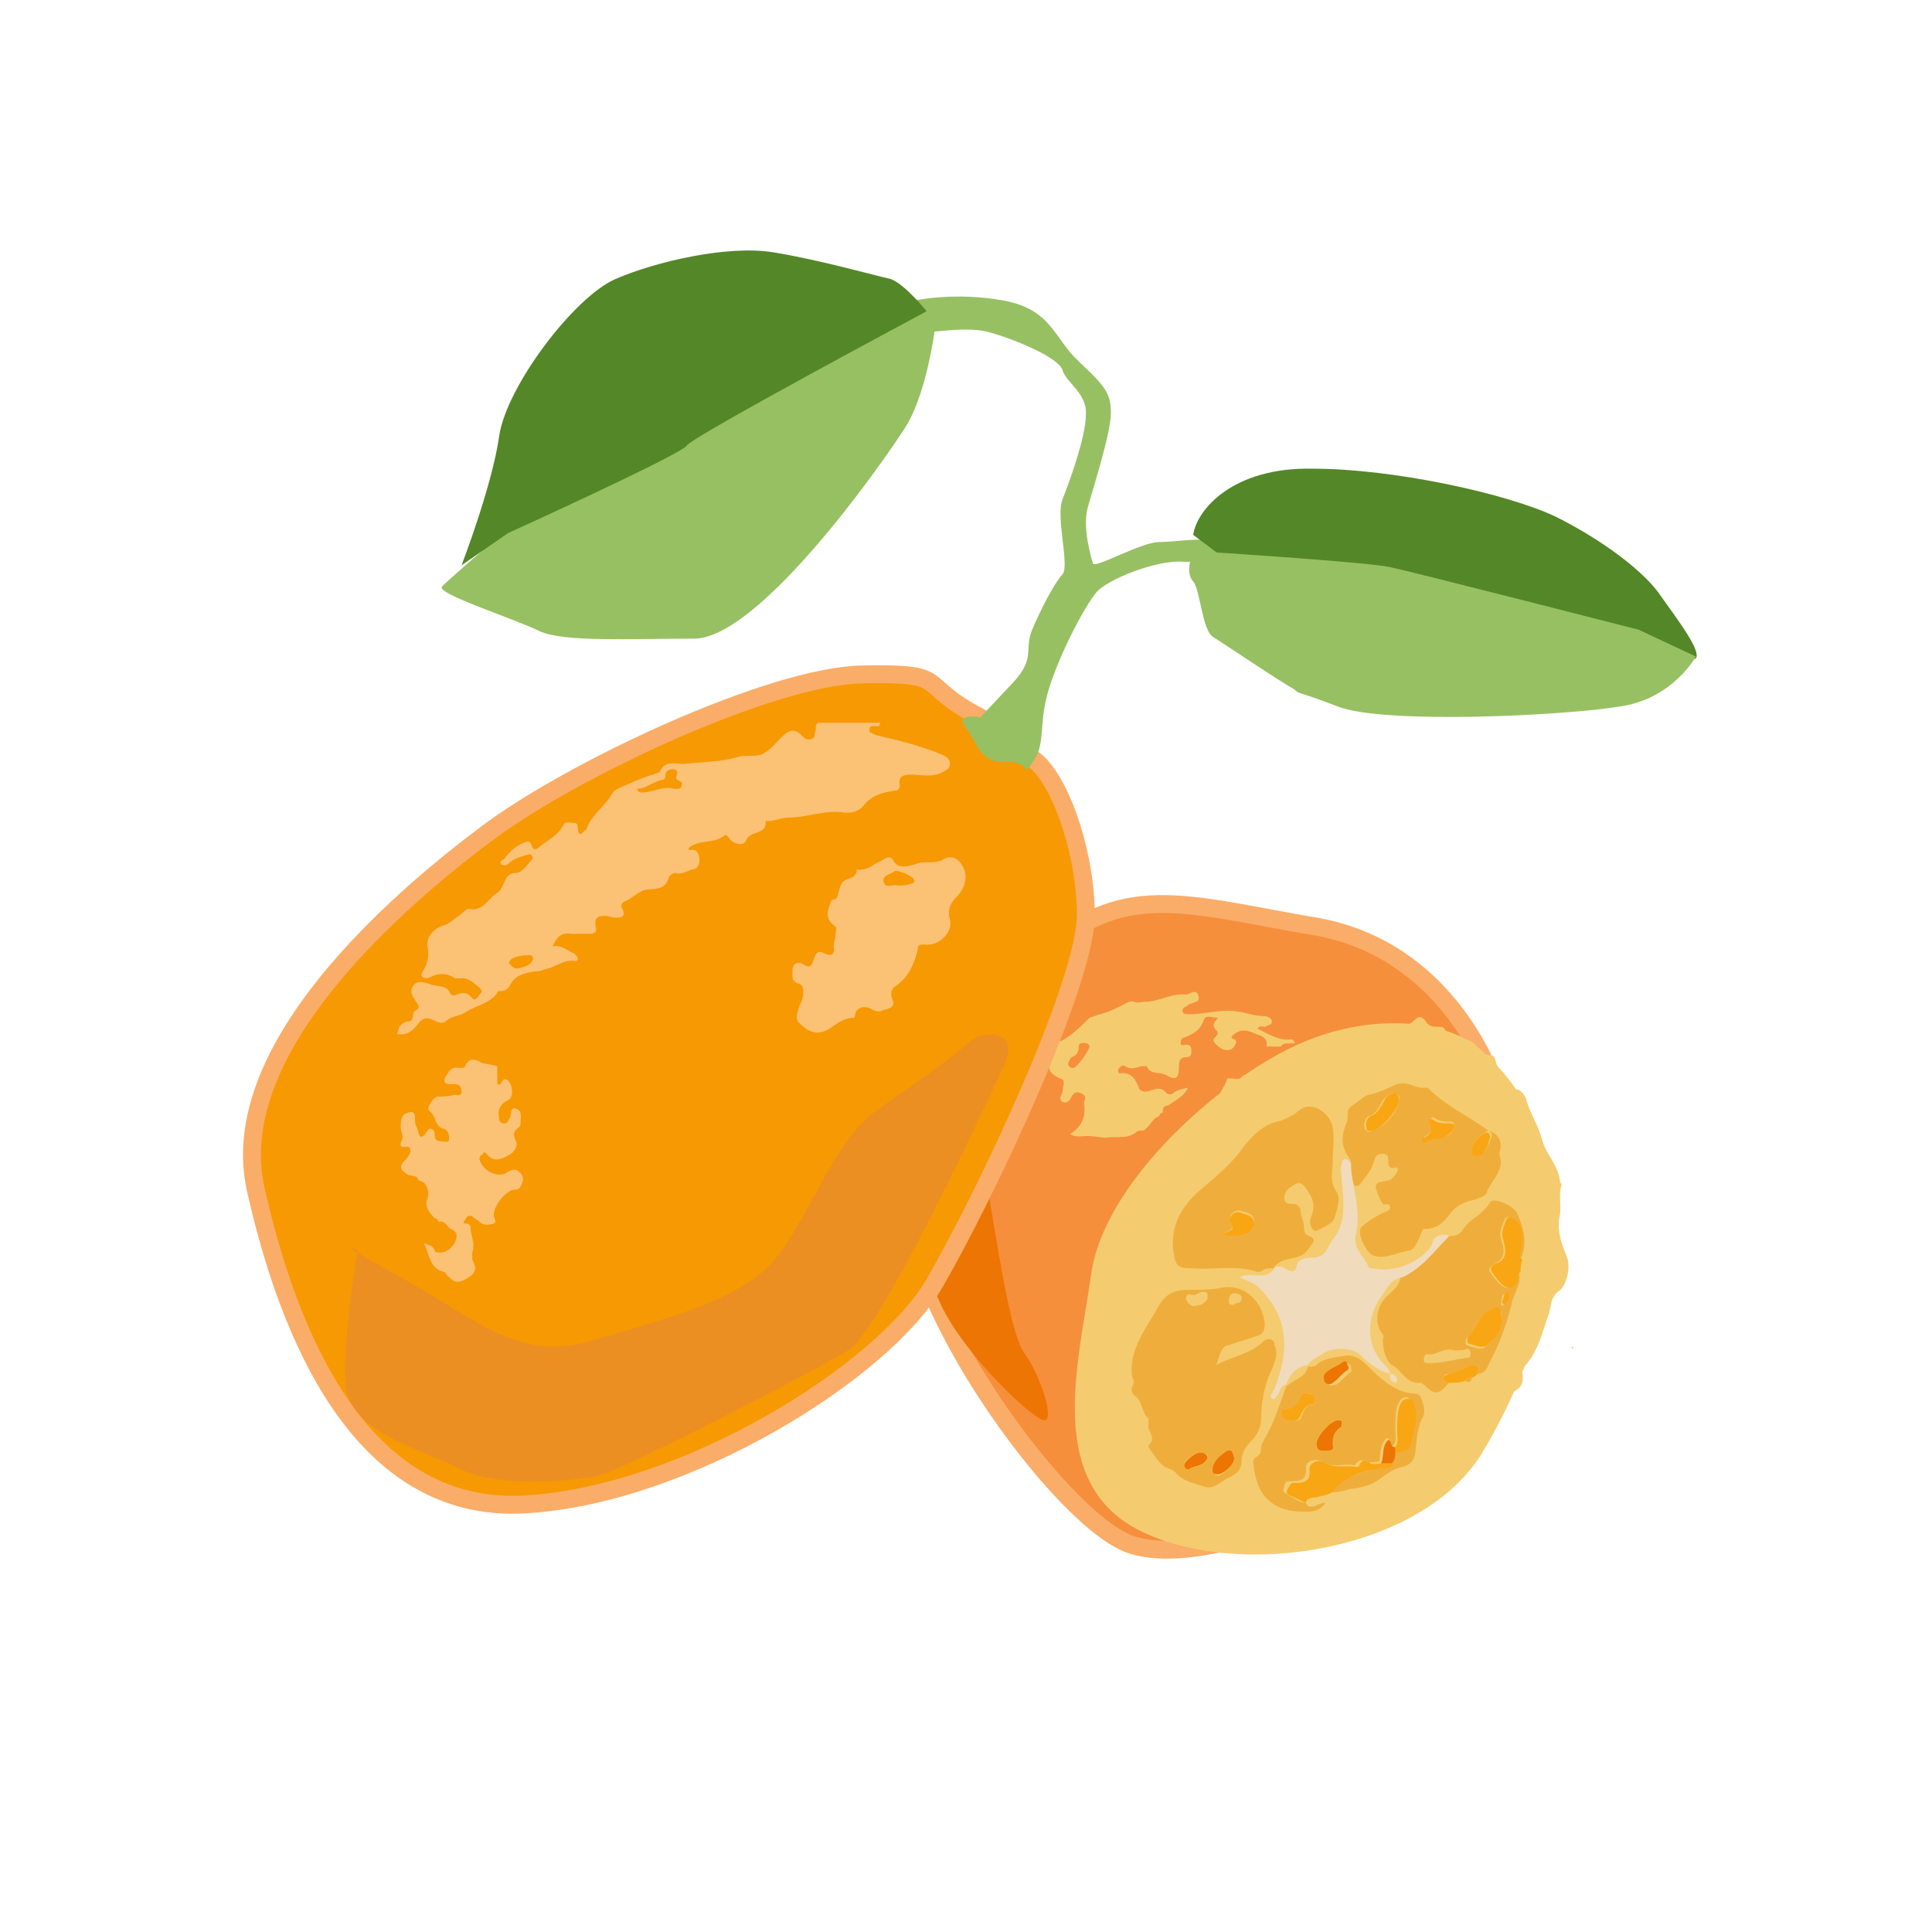 <?xml version="1.0" encoding="utf-8"?>
<!-- Generator: Adobe Illustrator 23.1.1, SVG Export Plug-In . SVG Version: 6.00 Build 0)  -->
<svg version="1.1" id="Layer_1" xmlns="http://www.w3.org/2000/svg" xmlns:xlink="http://www.w3.org/1999/xlink" x="0px" y="0px"
	 viewBox="0 0 108 108" style="enable-background:new 0 0 108 108;" xml:space="preserve">
<style type="text/css">
	.st0{fill:#F68F3B;stroke:#FAAD68;stroke-miterlimit:10;}
	.st1{fill:#F4CC6F;}
	.st2{fill:#ED7503;}
	.st3{fill:#F9A614;}
	.st4{fill:#EFAE3C;}
	.st5{fill:#F1DBBD;}
	.st6{fill:#F79903;stroke:#FAAD68;stroke-miterlimit:10;}
	.st7{fill:#97C063;}
	.st8{fill:#EB8F23;}
	.st9{fill:#548728;}
	.st10{fill:#FBC174;}
</style>
<g>
	<path class="st0" d="M83.5,60.5c-0.3-0.7-2.7-7.4-9.9-8.7c-7.2-1.2-11.1-2.8-15.6,1.9s-8.5,12.2-6,18.3c2.5,6.1,8.2,13.2,11.1,14.3
		s8.8-0.8,10-2.2c1.2-1.4,6.6-8,6.6-8.7S83.5,60.5,83.5,60.5z"/>
	<path class="st1" d="M82.8,58.7c-2-1.8-6.6-2.2-10.9,0S61.7,66.3,61,71.2c-0.7,5-2.7,11.9,3,14.5s15.5,0.9,18.8-4.4
		C86.1,75.9,90.1,65.2,82.8,58.7z"/>
	<path class="st2" d="M57.3,58.7c0,0-2.7,3.9-2,8.2s1.3,7.9,2,8.8s1.7,3.6,1.1,3.7c-0.6,0.1-6.2-5.2-6.3-8.2c0-3-0.9-5.2,0-7.8
		c0.9-2.6,1.6-4,2.1-4.7S57.3,58.7,57.3,58.7z"/>
	<path class="st1" d="M72.3,58.7c0.4,0,0.7-0.1,1-0.3c0.5-0.3,1.1-0.5,1.7-0.6c0.5-0.1,1-0.2,1.4-0.4c0.2-0.1,0.5-0.1,0.8-0.1
		c0.6,0.1,1.3,0.3,1.9-0.3c0.2-0.2,0.4-0.2,0.6,0.1c0.2,0.3,0.4,0.3,0.7,0.3c0.2,0,0.3,0,0.4,0.2c0.3,0.3,0.6,0.5,1,0.5
		c0.3,0,0.6,0.2,0.7,0.3c0.2,0.4,0.5,0.6,0.9,0.6c0.1,0,0.2,0.2,0.2,0.3c0.1,0.3,0.2,0.6,0.4,0.9c0.2,0.4,0.3,0.7,0.8,0.7
		c0.2,0,0.4,0.3,0.5,0.5c0.2,0.8,0.7,1.5,0.9,2.3c0.2,0.8,0.9,1.4,1,2.3c0,0.1,0.1,0.2,0.1,0.2c-0.2,0.6,0,1.2-0.1,1.7
		c-0.2,0.9,0.1,1.6,0.4,2.4c0.2,0.5,0,1.6-0.5,1.9c-0.4,0.3-0.4,0.8-0.5,1.2c-0.3,0.8-0.5,1.7-1,2.5c-0.1,0.1-0.2,0.3-0.3,0.4
		c-0.1,0.1-0.3,0.3-0.2,0.4c0.1,0.7-0.1,1-0.8,1.2c-0.2,0-0.2,0.3-0.2,0.4c0,0.9-0.3,1.1-1.1,1.1c-0.3,0-0.3,0.2-0.4,0.3
		c-0.2,0.3-0.4,0.6-0.8,0.7c-0.2,0.1-0.3,0.3-0.4,0.5c-0.5,0.8-0.6,2-1.7,2.3c-0.7,0.1-1.2,0.6-1.9,0.6c-0.3,0-0.4,0.3-0.6,0.4
		c-0.5,0.3-1.1,0.6-1.5,1.1c-0.3,0.3-0.5,0.4-0.9,0.3c-1.1-0.1-2.1,0.3-3,0.8c-0.4,0.2-0.8,0.2-1.1,0c-0.3-0.2-0.7-0.2-1-0.2
		c-0.4,0-0.8,0.2-1.3-0.1c-0.2-0.1-0.4,0-0.5,0.2c-0.3,0.4-0.6,0.4-1,0c-0.2-0.2-0.5-0.1-0.8-0.1c-0.2,0-0.4,0-0.4-0.3
		c0-0.4-0.3-0.4-0.5-0.4c-0.4,0-0.6-0.1-0.8-0.4c-0.1-0.2-0.2-0.3-0.5-0.4c-0.2-0.1-0.4-0.2-0.6-0.4c-0.2-0.2-0.3-0.4,0.1-0.6
		c0,0,0-0.4-0.2-0.5c-0.3-0.2-0.4-0.5-0.6-0.7c-0.2-0.2-0.6-0.6,0.1-0.7c0.2,0,0.2-0.3,0.1-0.3c-0.4-0.1-0.5-0.7-1-0.6
		c-0.1,0-0.2,0-0.3-0.1c-0.3-0.3-0.7-0.6-0.5-1.2c0.2-0.4-0.1-0.8-0.1-1.2c-0.1-0.6,0.1-1.1,0-1.7c-0.1-0.4-0.1-0.8-0.1-1.3
		c0-0.3,0.1-0.5,0.3-0.7c0.4-0.5,0.9-0.9,0.8-1.5c0-0.1,0-0.3,0-0.3c-0.6-0.3-0.2-0.5,0-0.7c0.3-0.4,0.2-0.8,0-1.1
		c-0.2-0.3-0.1-0.4,0.1-0.5c0.4-0.3,0.8-0.7,0.7-1.3c0-0.2,0.1-0.3,0.3-0.4c0.3-0.2,0.3-0.4,0-0.6c-0.1-0.1-0.3-0.1-0.2-0.3
		c0.1-0.2,0.3-0.2,0.4-0.1c0.5,0.2,0.7,0,0.7-0.4c0-0.2,0.1-0.3,0.2-0.5c0.3-0.4,0.8-0.7,0.7-1.3c0-0.1,0.2-0.3,0.3-0.4
		c0.3-0.4,0.8-0.7,1-1.3c0.1-0.4,0.6-0.7,1-0.9c0.6-0.5,0.8-1.1,1-1.7c0.1-0.4,0.4-0.7,0.5-1.1c0,0,0,0,0,0c0.3-0.1,0.7,0.2,0.9-0.2
		c0.2,0,0.4,0,0.6,0c0.4,0.1,0.3-0.2,0.3-0.4c0,0,0,0,0,0C71.1,59.5,71.8,59.2,72.3,58.7L72.3,58.7z M81.9,77.2c0.2,0,0.3,0,0.4-0.2
		c0.2,0,0.3-0.1,0.3-0.2c0.3,0,0.5-0.2,0.6-0.5c0.6-1.1,1.1-2.2,1.3-3.4c0.1-0.6,0.6-1.1,0.4-1.8c0-0.2,0.1-0.4,0.1-0.7
		c0.4-0.9,0.3-1.8-0.2-2.6c-0.2-0.4-1.4-0.9-1.5-0.6c-0.4,0.6-1.1,0.9-1.5,1.5c-0.2,0.3-0.5,0.5-0.8,0.4c-0.2-0.2-0.9,0-1,0.3
		c-0.1,0.4-0.4,0.6-0.6,0.8c-0.8,0.6-1.8,1-2.8,0.7c-0.1,0-0.2,0-0.2-0.1c-0.3-0.5-0.9-1-0.7-1.8c0.3-1.3-0.2-2.6-0.3-3.9
		c0-0.1-0.1-0.3-0.3-0.3c-0.2,0-0.2,0.2-0.2,0.3c0,0.3,0,0.5,0,0.8c0.1,1.2,0.3,2.4-0.5,3.4c-0.3,0.4-0.4,1-1.1,1
		c-0.3,0-0.8,0-0.9,0.4c-0.2,0.5-0.4,0.4-0.7,0.2c-0.1-0.1-0.3,0-0.5-0.1c0.3-0.4,0.8-0.5,1.2-0.6c0.4-0.1,0.6-0.4,0.9-0.7
		c0.1-0.2,0.1-0.4-0.1-0.5c-0.3-0.1-0.3-0.2-0.3-0.5c0-0.4-0.2-0.7-0.2-1c0-0.2-0.1-0.3-0.4-0.3c-0.2,0-0.4,0-0.5-0.3
		c0-0.4,0.3-0.6,0.6-0.8c0.2-0.1,0.3-0.1,0.5,0.1c0.4,0.5,0.7,1,0.4,1.7c-0.2,0.4,0.1,1,0.3,0.8c0.4-0.2,0.8-0.4,1-0.7
		c0.2-0.4,0.4-1.1,0.1-1.5c-0.4-0.6-0.2-1.1-0.2-1.7c0-0.6,0.2-1.3,0-1.9c-0.2-0.9-1.4-1.4-1.9-0.9c-0.4,0.4-0.8,0.5-1.2,0.6
		c-1,0.3-1.7,1-2.1,1.7c-0.6,0.9-1.5,1.5-2.3,2.2c-1,1-1.6,2-1.4,3.4c0.1,0.7,0.3,0.8,1,0.9c1.2,0.1,2.5-0.3,3.7,0.2
		c0.1,0,0.2,0,0.3-0.1c0.2-0.2,0.4-0.1,0.6-0.1c-0.2,0.4-0.5,0.5-0.9,0.5c-0.3,0-0.7-0.1-1.1,0.1c0.4,0.2,0.9,0.3,1.1,0.6
		c1.4,1.4,1.7,3.1,1.1,4.9c-0.1,0.3-0.1,0.7-0.4,1c-0.1,0.1-0.1,0.3,0.1,0.3c0.1,0,0.2-0.1,0.2-0.2c0.1-0.2,0.1-0.6,0.5-0.6
		c-0.4,1-0.8,2.1-1.3,3.1c-0.2,0.3,0,0.7-0.3,0.8c-0.4,0.2-0.3,0.4-0.2,0.7c0.2,1.5,1,2.3,2.5,2.4c0.6,0,1.2,0.1,1.5-0.5
		c-0.2,0-0.4,0.1-0.6,0.2C73.2,84.3,73,84.4,73,84c0-0.3,0.3-0.3,0.5-0.4c0.3-0.1,0.6-0.1,0.9-0.3c0.5,0.1,1-0.2,1.5-0.2
		c0.5,0,0.9-0.1,1.3-0.5c0.4-0.3,0.8-0.5,1.3-0.7c0.4-0.1,0.6-0.3,0.7-0.7c0.2-0.7,0.1-1.4,0.4-2c0.1-0.3,0.1-0.7,0-1
		c-0.1-0.2-0.2-0.4-0.5-0.4c-1.1-0.1-1.9-0.9-2.6-1.6c-0.4-0.4-0.8-0.6-1.3-0.5c-0.5,0.1-1.1,0-1.5,0.5c-0.1,0.1-0.3,0.1-0.5,0.1
		c0.2-0.3,0.6-0.4,0.8-0.6c0.5-0.4,1.6-0.3,2.1,0c0.5,0.4,1,0.9,1.7,1.1c0,0.2,0,0.4,0.3,0.4c0,0,0.1-0.1,0.1-0.1
		c0-0.2-0.2-0.3-0.4-0.4c0-0.2-0.1-0.4-0.3-0.5c-1.1-1.1-1-2.7-0.2-3.8c0.3-0.4,0.5-1,1.2-1.1c-0.1,0.4-0.4,0.7-0.7,1
		c-0.7,0.6-0.8,1.6-0.3,2.2c0.1,0.1,0,0.2,0,0.3c-0.1,0.5,0.1,1.2,0.5,1.4c0.6,0.3,0.8,1.2,1.6,1c0.1,0,0.1,0.1,0.2,0.1
		c0.6,0.5,0.8,0.5,1.4-0.1C81.3,77.3,81.6,77.3,81.9,77.2z M68,76.3c0.2-0.6,0.3-1.1,0.8-1.3c0.5-0.2,1-0.4,1.5-0.5
		c0.4-0.1,0.6-0.3,0.5-0.7c-0.1-1.2-1.2-2.2-2.5-2c-0.5,0.1-1,0.1-1.5,0.1c-0.7,0-1.4,0-1.8,0.7c-0.2,0.3-0.4,0.7-0.6,1
		c-0.5,1-1.2,2-1,3.2c0,0.2,0,0.3,0,0.5c-0.1,0.2,0,0.4,0.1,0.5c0.5,0.3,0.3,1,0.8,1.3c0.1,0,0.1,0.2,0,0.3c-0.2,0.4,0.4,0.8,0,1.2
		c0,0,0,0.1,0,0.1c0.3,0.4,0.6,0.8,0.9,1.1c0.1,0.1,0.4,0.1,0.6,0.3c0.4,0.5,1,0.6,1.6,0.8c0.6,0.2,1-0.3,1.4-0.5
		c0.4-0.2,0.6-0.4,0.7-0.9c0-0.4,0.2-0.8,0.5-1.1c0.3-0.3,0.6-0.8,0.6-1.3c0-0.7,0.2-1.3,0.3-2c0.1-0.7,0.7-1.2,0.5-2
		c0-0.2,0.1-0.4-0.2-0.4c-0.2-0.1-0.4,0-0.5,0.1C69.9,75.6,69,75.8,68,76.3z M83.8,64.5c0.1-0.6,0.1-1.2-0.4-1.5
		c-1.1-0.8-2.4-1.4-3.4-2.4c0,0-0.1,0-0.1,0c-0.6,0.2-1-0.4-1.6-0.2c-0.5,0.2-1.1,0.4-1.6,0.6c-0.3,0.1-0.6,0.4-0.9,0.6
		c-0.4,0.2-0.1,0.7-0.3,0.9c-0.4,0.7-0.4,1.3,0.1,2c0.2,0.3,0,0.9,0.2,1.3c0,0.1,0,0.3,0.2,0.3c0.2,0,0.2-0.1,0.3-0.2
		c0.3-0.4,0.5-0.8,0.7-1.2c0.1-0.3,0.2-0.4,0.5-0.4c0.3,0,0.3,0.2,0.3,0.4c0,0.2,0,0.4,0.3,0.4c0.2,0,0.3,0.1,0.2,0.2
		c-0.2,0.2-0.4,0.5-0.6,0.5c-0.3,0-0.7,0-0.6,0.4c0,0.3,0.2,0.6,0.4,0.9c0.1,0.1,0.4,0,0.4,0.2c0,0.2-0.3,0.2-0.4,0.3
		c-0.4,0.2-0.9,0.5-1.2,0.8c-0.3,0.3,0.3,1.5,0.7,1.6c0.7,0.2,1.3-0.2,2-0.3c0.2,0,0.3-0.4,0.5-0.6c0.1-0.2,0.2-0.6,0.3-0.6
		c0.7,0,1-0.4,1.5-0.9c0.3-0.3,0.8-0.6,1.2-0.7c0.3-0.1,0.7-0.2,0.8-0.4C83.3,66,84.2,65.4,83.8,64.5z"/>
	<path class="st3" d="M87.8,75.3C87.9,75.3,87.9,75.3,87.8,75.3c0.1,0,0.1,0,0.1,0C88,75.4,87.9,75.4,87.8,75.3
		C87.9,75.4,87.9,75.3,87.8,75.3z"/>
	<path class="st4" d="M68,76.3c0.9-0.5,1.9-0.6,2.6-1.3c0.1-0.1,0.3-0.2,0.5-0.1c0.2,0.1,0.1,0.3,0.2,0.4c0.2,0.7-0.3,1.3-0.5,2
		c-0.2,0.7-0.3,1.3-0.3,2c0,0.5-0.2,0.9-0.6,1.3c-0.3,0.3-0.5,0.7-0.5,1.1c0,0.5-0.3,0.7-0.7,0.9c-0.5,0.2-0.8,0.7-1.4,0.5
		c-0.6-0.2-1.2-0.3-1.6-0.8c-0.2-0.2-0.4-0.2-0.6-0.3c-0.4-0.3-0.6-0.7-0.9-1.1c0,0,0-0.1,0-0.1c0.5-0.4-0.1-0.8,0-1.2
		c0-0.1,0-0.2,0-0.3c-0.4-0.3-0.3-1-0.8-1.3c-0.1-0.1-0.2-0.3-0.1-0.5c0.1-0.2,0.1-0.3,0-0.5c-0.2-1.2,0.4-2.2,1-3.2
		c0.2-0.3,0.4-0.7,0.6-1c0.5-0.7,1.1-0.7,1.8-0.7c0.5,0,1,0,1.5-0.1c1.4-0.3,2.4,0.8,2.5,2c0,0.4-0.1,0.6-0.5,0.7
		c-0.5,0.2-1,0.3-1.5,0.5C68.3,75.2,68.2,75.7,68,76.3z M69,81.5c-0.1-0.1,0-0.5-0.3-0.3c-0.4,0.2-0.7,0.4-0.8,0.9
		c-0.1,0.2-0.1,0.3,0.2,0.4C68.3,82.5,69,81.9,69,81.5z M67.1,81.2c-0.3,0-1,0.5-0.9,0.7c0,0.2,0.2,0.3,0.3,0.2
		c0.3-0.2,0.9-0.1,1-0.6C67.6,81.3,67.3,81.2,67.1,81.2z M66.7,73c0.3-0.1,0.6-0.2,0.7-0.4c0-0.1,0.1-0.2,0-0.3
		c-0.2-0.2-0.4,0-0.6,0.1c0,0-0.1,0-0.2,0c-0.2-0.1-0.3,0-0.3,0.2C66.4,72.9,66.6,73,66.7,73z M69,72.3c-0.2,0-0.3,0.2-0.3,0.4
		c0,0.2,0.2,0.2,0.3,0.1c0.1-0.1,0.4,0,0.4-0.3C69.4,72.4,69.2,72.3,69,72.3z"/>
	<path class="st4" d="M71.2,70.9c-0.2,0-0.5,0-0.6,0.1c-0.1,0.1-0.2,0.1-0.3,0.1c-1.2-0.4-2.5-0.1-3.7-0.2c-0.7,0-0.9-0.1-1-0.9
		c-0.2-1.4,0.4-2.5,1.4-3.4c0.8-0.7,1.6-1.3,2.3-2.2c0.5-0.7,1.2-1.5,2.1-1.7c0.4-0.1,0.8-0.3,1.2-0.6c0.6-0.6,1.7,0,1.9,0.9
		c0.1,0.7,0,1.3,0,1.9c0,0.6-0.2,1.1,0.2,1.7c0.3,0.4,0,1.1-0.1,1.5c-0.1,0.3-0.6,0.5-1,0.7c-0.2,0.1-0.5-0.4-0.3-0.8
		c0.3-0.7,0-1.2-0.4-1.7c-0.2-0.2-0.3-0.2-0.5-0.1c-0.3,0.2-0.6,0.3-0.6,0.8c0,0.3,0.3,0.3,0.5,0.3c0.2,0,0.3,0.1,0.4,0.3
		c0,0.4,0.2,0.7,0.2,1c0,0.2,0,0.4,0.3,0.5c0.3,0.1,0.3,0.3,0.1,0.5c-0.2,0.3-0.4,0.6-0.9,0.7C71.9,70.4,71.4,70.5,71.2,70.9
		C71.2,70.9,71.2,70.9,71.2,70.9z M68.3,69c0.5,0.2,1,0.1,1.5-0.2c0.2-0.1,0.3-0.3,0.3-0.6c-0.1-0.4-0.4-0.4-0.7-0.5
		c-0.2-0.1-0.4,0-0.6,0.2c0,0.1-0.1,0.2-0.1,0.2C69.2,68.7,68.7,68.8,68.3,69z"/>
	<path class="st4" d="M83.8,64.5c0.4,0.9-0.5,1.5-0.7,2.2c-0.1,0.2-0.5,0.3-0.8,0.4c-0.5,0.1-1,0.4-1.2,0.7
		c-0.4,0.5-0.7,0.9-1.5,0.9c-0.1,0-0.2,0.4-0.3,0.6c-0.1,0.2-0.3,0.6-0.5,0.6c-0.7,0.1-1.3,0.5-2,0.3c-0.4-0.1-1-1.3-0.7-1.6
		c0.3-0.3,0.8-0.6,1.2-0.8c0.2-0.1,0.4-0.1,0.4-0.3c0-0.3-0.3-0.1-0.4-0.2c-0.2-0.3-0.3-0.6-0.4-0.9c0-0.4,0.3-0.3,0.6-0.4
		c0.3,0,0.5-0.3,0.6-0.5c0.1-0.2,0-0.3-0.2-0.2c-0.3,0-0.3-0.2-0.3-0.4c0-0.2,0-0.4-0.3-0.4c-0.3,0-0.4,0.1-0.5,0.4
		c-0.1,0.5-0.4,0.8-0.7,1.2c-0.1,0.1-0.1,0.2-0.3,0.2c-0.2,0-0.1-0.2-0.2-0.3c-0.2-0.4,0.1-0.9-0.2-1.3c-0.5-0.7-0.4-1.3-0.1-2
		c0.1-0.3-0.1-0.7,0.3-0.9c0.3-0.2,0.6-0.5,0.9-0.6c0.6-0.1,1.1-0.4,1.6-0.6c0.6-0.2,1.1,0.3,1.6,0.2c0,0,0.1,0,0.1,0
		c1,1,2.3,1.6,3.4,2.4C83.9,63.4,84,64,83.8,64.5z M78.2,61.5c0.1-0.2-0.1-0.4-0.3-0.4c-0.2,0-0.4,0.2-0.6,0.4
		c-0.2,0.4-0.4,0.8-0.8,0.9c-0.2,0.1-0.3,0.5-0.2,0.7c0.1,0.2,0.3,0.2,0.4,0.1C77.3,63.1,78.2,62.1,78.2,61.5z M81.3,63
		c0-0.1,0-0.3-0.2-0.3c-0.3,0-0.6,0-0.9-0.2c-0.1-0.1-0.3,0-0.2,0.2c0.2,0.4,0,0.6-0.3,0.8c-0.1,0-0.1,0.1-0.1,0.2
		c0,0.1,0.1,0.1,0.2,0.1c0.3-0.2,0.7-0.1,1-0.3C81,63.5,81.2,63.3,81.3,63z M82.3,64.1c0,0.1-0.1,0.4,0.2,0.4
		c0.3,0.1,0.4-0.1,0.6-0.3c0.1-0.2,0.2-0.4,0.3-0.7c0-0.1,0-0.2-0.2-0.3C82.9,63.3,82.3,63.9,82.3,64.1z M78.2,67.2
		C78.2,67.2,78.2,67.2,78.2,67.2C78.2,67.2,78.2,67.2,78.2,67.2C78.2,67.2,78.2,67.2,78.2,67.2C78.2,67.3,78.2,67.2,78.2,67.2z"/>
	<path class="st4" d="M81,69.1c0.4,0,0.6-0.1,0.8-0.4c0.4-0.6,1.1-0.8,1.5-1.5c0.2-0.3,1.3,0.2,1.5,0.6c0.4,0.9,0.6,1.7,0.2,2.6
		c-0.3-0.1-0.2-0.2-0.1-0.4c0.1-0.5,0.2-1.1-0.1-1.6c-0.2-0.3-0.6-0.5-0.7-0.2c-0.1,0.3-0.3,0.6-0.2,1c0.1,0.4,0.4,1.1-0.3,1.4
		c-0.1,0.1-0.5,0.3-0.3,0.5c0.2,0.3,0.4,0.6,0.7,0.8c0.3,0.2,0.5,0.1,0.7-0.2c0.1-0.2,0-0.4,0.2-0.6c0.2,0.7-0.3,1.2-0.4,1.8
		c-0.3,1.2-0.7,2.3-1.3,3.4c-0.1,0.3-0.3,0.5-0.6,0.5c-0.1-0.1,0.2-0.3,0-0.4c-0.2-0.1-0.4-0.1-0.6,0c-0.3,0.2-0.6,0.3-1,0.4
		c-0.2,0-0.3,0.1-0.3,0.3c0,0.2,0.2,0.2,0.3,0.2c-0.6,0.7-0.8,0.7-1.4,0.1c-0.1,0-0.1-0.1-0.2-0.1c-0.8,0.1-1-0.7-1.6-1
		c-0.3-0.2-0.5-0.8-0.5-1.4c0-0.1,0.1-0.2,0-0.3c-0.5-0.6-0.4-1.6,0.3-2.2c0.3-0.3,0.6-0.5,0.7-1C79.5,70.9,80.2,69.9,81,69.1z
		 M84,73.8c-0.1-0.2,0-0.5-0.3-0.6c-0.2-0.1-0.4,0.1-0.6,0.2c-0.6,0.3-0.6,1-1.1,1.4c-0.1,0.1-0.1,0.4,0,0.4c0.3,0.1,0.9,0.3,1,0.1
		C83.4,74.9,83.9,74.5,84,73.8z M81.3,75.5c-0.5-0.2-1,0.3-1.5,0.2c-0.2,0-0.2,0.2-0.2,0.3c0,0.2,0.2,0.1,0.3,0.1
		c0.7,0,1.4-0.2,2.1-0.3c0.1,0,0.2,0,0.2-0.2c0-0.1-0.1-0.2-0.2-0.2C81.8,75.5,81.6,75.5,81.3,75.5z M84.4,72.5
		c0-0.2-0.1-0.2-0.2-0.2c-0.3,0-0.2,0.3-0.3,0.5c0,0.1,0,0.2,0.1,0.2C84.2,72.8,84.3,72.6,84.4,72.5z"/>
	<path class="st4" d="M73,84c0.1,0.3,0.3,0.2,0.5,0.2c0.2-0.1,0.4-0.2,0.6-0.2c-0.4,0.6-1,0.5-1.5,0.5c-1.5-0.1-2.3-0.9-2.5-2.4
		c0-0.3-0.2-0.5,0.2-0.7c0.3-0.2,0.1-0.5,0.3-0.8c0.6-1,0.9-2,1.3-3.1c0,0,0,0,0,0c0.4-0.4,1.1-0.5,1.2-1.1l0,0c0.2,0,0.4,0,0.5-0.1
		c0.4-0.4,1-0.4,1.5-0.5c0.5-0.1,0.9,0.1,1.3,0.5c0.7,0.7,1.5,1.5,2.6,1.6c0.3,0,0.4,0.1,0.5,0.4c0.1,0.3,0.2,0.7,0,1
		c-0.3,0.6-0.3,1.3-0.4,2c-0.1,0.4-0.3,0.6-0.7,0.7c-0.5,0.1-0.9,0.4-1.3,0.7c-0.4,0.3-0.8,0.4-1.3,0.5c-0.5,0-0.9,0.3-1.5,0.2
		c0.7-0.8,1.7-1.1,2.7-1.3c0.2,0,0.6,0,0.7-0.3c0.2-0.2,0.2-0.4,0.2-0.7c0.4,0.1,0.8-0.1,0.9-0.5c0.1-0.6,0.5-1.3,0.2-2
		c-0.1-0.2-0.2-0.5-0.4-0.5c-0.3,0-0.4,0.3-0.5,0.5c-0.1,0.4-0.1,0.8-0.1,1.3c0,0.3,0.1,0.6-0.1,0.9c-0.3,0-0.1-0.4-0.4-0.4
		c-0.4,0.4-0.3,0.9-0.4,1.3c-0.2,0-0.5,0.1-0.7,0c-0.3-0.1-0.4-0.1-0.6,0.1c0,0.1-0.1,0.1-0.2,0.1c-0.6-0.1-1.1,0.2-1.7-0.2
		c-0.4-0.2-0.9,0-0.9,0.3c0.1,0.8-0.4,0.8-0.9,0.8c-0.3,0-0.3,0.2-0.3,0.3c-0.1,0.2-0.1,0.3,0.1,0.4C72.3,83.7,72.6,84,73,84z
		 M73.5,78.3c-0.1-0.2-0.1-0.4-0.3-0.4c-0.2,0-0.4-0.1-0.4,0.2c-0.1,0.4-0.4,0.6-0.8,0.7c-0.3,0.1-0.3,0.3-0.2,0.4
		c0.1,0.2,0.8,0.3,0.9,0.1c0.2-0.4,0.2-0.8,0.8-0.8C73.5,78.5,73.5,78.4,73.5,78.3z M74,81.1c0.3,0,0.5,0,0.5-0.3c0-0.4,0-0.8,0.4-1
		c0.1-0.1,0.1-0.2,0.1-0.3c0-0.1-0.1-0.1-0.2-0.1c-0.4,0.1-1.1,1-1.2,1.3C73.6,81,73.7,81.1,74,81.1z M75.1,76.1
		c-0.3,0.3-0.8,0.4-0.9,0.9c0,0.1-0.1,0.3,0.1,0.4c0.1,0.1,0.2,0,0.4,0c0.3-0.2,0.5-0.5,0.8-0.7c0.1-0.1,0-0.3,0-0.4
		C75.3,76.2,75.2,76.1,75.1,76.1z"/>
	<path class="st5" d="M81,69.1c-0.8,0.8-1.5,1.8-2.6,2.3c-0.7,0.1-0.9,0.7-1.2,1.1c-0.8,1.1-0.9,2.7,0.2,3.8
		c0.2,0.2,0.3,0.3,0.3,0.5l0,0c-0.7-0.2-1.2-0.6-1.7-1.1c-0.5-0.4-1.6-0.4-2.1,0c-0.3,0.2-0.6,0.3-0.8,0.6c0,0,0,0,0,0
		c-0.6,0.1-1,0.5-1.2,1.1c0,0,0,0,0,0c-0.4,0.1-0.3,0.4-0.5,0.6c-0.1,0.1-0.1,0.2-0.2,0.2c-0.2,0-0.2-0.2-0.1-0.3
		c0.2-0.3,0.3-0.7,0.4-1c0.6-1.9,0.3-3.5-1.1-4.9c-0.3-0.3-0.7-0.4-1.1-0.6c0.4-0.2,0.7-0.1,1.1-0.1c0.4,0,0.7-0.1,0.9-0.5
		c0,0,0,0,0,0c0.2,0,0.4,0,0.5,0.1c0.4,0.2,0.6,0.3,0.7-0.2c0.1-0.4,0.7-0.4,0.9-0.4c0.7,0,0.8-0.6,1.1-1c0.8-1,0.6-2.2,0.5-3.4
		c0-0.3-0.1-0.5,0-0.8c0-0.1,0-0.3,0.2-0.3c0.2,0,0.3,0.2,0.3,0.3c0.1,1.3,0.6,2.6,0.3,3.9c-0.2,0.7,0.4,1.2,0.7,1.8
		c0,0.1,0.1,0.1,0.2,0.1c1.1,0.2,2-0.1,2.8-0.7c0.2-0.2,0.5-0.4,0.6-0.8C80.1,69.1,80.8,68.9,81,69.1z"/>
	<path class="st3" d="M73,84c-0.3-0.1-0.6-0.3-0.9-0.4c-0.2-0.1-0.2-0.2-0.1-0.4c0.1-0.1,0.1-0.3,0.3-0.3c0.5,0,1,0,0.9-0.8
		c0-0.3,0.5-0.6,0.9-0.3c0.6,0.3,1.1,0.1,1.7,0.2c0.1,0,0.2,0,0.2-0.1c0.1-0.3,0.3-0.3,0.6-0.1c0.2,0.1,0.5,0,0.7,0
		c0.2,0,0.4,0,0.6,0c-0.1,0.3-0.5,0.3-0.7,0.3c-1,0.1-2,0.4-2.7,1.3c-0.3,0.2-0.6,0.2-0.9,0.3C73.3,83.7,73,83.8,73,84z"/>
	<path class="st3" d="M85,71.1c-0.2,0.1-0.1,0.4-0.2,0.6c-0.2,0.3-0.4,0.4-0.7,0.2c-0.3-0.2-0.5-0.5-0.7-0.8
		c-0.2-0.3,0.2-0.5,0.3-0.5c0.7-0.3,0.4-1,0.3-1.4c-0.1-0.4,0.1-0.7,0.2-1c0.1-0.3,0.5-0.1,0.7,0.2c0.3,0.5,0.2,1.1,0.1,1.6
		c0,0.2-0.1,0.3,0.1,0.4C85,70.7,85,70.9,85,71.1z"/>
	<path class="st3" d="M81,77.3c-0.1,0-0.3,0-0.3-0.2c0-0.2,0.1-0.2,0.3-0.3c0.3-0.1,0.7-0.2,1-0.4c0.2-0.1,0.5-0.1,0.6,0
		c0.2,0.1-0.1,0.3,0,0.4c-0.1,0.1-0.2,0.2-0.3,0.2c-0.2,0-0.3,0.1-0.4,0.2C81.6,77.3,81.3,77.3,81,77.3z"/>
	<path class="st5" d="M77.7,76.8c0.2,0,0.4,0.1,0.4,0.4c0,0-0.1,0.1-0.1,0.1C77.7,77.2,77.7,77,77.7,76.8
		C77.7,76.8,77.7,76.8,77.7,76.8z"/>
	<path class="st4" d="M81.9,77.2c0.1-0.1,0.2-0.2,0.4-0.2C82.2,77.3,82.1,77.3,81.9,77.2z"/>
	<path class="st2" d="M69,81.5c0,0.4-0.7,1-1,0.9c-0.3,0-0.2-0.2-0.2-0.4c0.1-0.4,0.5-0.7,0.8-0.9C69,81,68.9,81.4,69,81.5z"/>
	<path class="st2" d="M67.1,81.2c0.2,0,0.4,0.1,0.4,0.3c-0.2,0.5-0.7,0.4-1,0.6c-0.1,0.1-0.3,0-0.3-0.2
		C66.2,81.7,66.8,81.2,67.1,81.2z"/>
	<path class="st1" d="M66.7,73c-0.2,0-0.3-0.2-0.3-0.4c0-0.2,0.1-0.3,0.3-0.2c0.1,0,0.1,0,0.2,0c0.2-0.1,0.4-0.3,0.6-0.1
		c0,0,0,0.2,0,0.3C67.3,72.9,67.1,73,66.7,73z"/>
	<path class="st1" d="M69,72.3c0.2,0,0.4,0.1,0.4,0.3c0,0.3-0.3,0.2-0.4,0.3c-0.1,0.1-0.3,0-0.3-0.1C68.7,72.5,68.8,72.3,69,72.3z"
		/>
	<path class="st3" d="M68.3,69c0.4-0.2,0.9-0.2,0.4-0.8c0,0,0-0.1,0.1-0.2c0.1-0.2,0.4-0.3,0.6-0.2c0.2,0.1,0.6,0.1,0.7,0.5
		c0,0.3-0.1,0.4-0.3,0.6C69.3,69.1,68.8,69.2,68.3,69z"/>
	<path class="st3" d="M78.2,61.5c0,0.5-0.9,1.5-1.4,1.7c-0.1,0-0.4,0.1-0.4-0.1c-0.1-0.3,0-0.6,0.2-0.7c0.5-0.2,0.6-0.6,0.8-0.9
		c0.1-0.2,0.3-0.4,0.6-0.4C78.1,61.1,78.2,61.3,78.2,61.5z"/>
	<path class="st3" d="M81.3,63c-0.1,0.3-0.3,0.4-0.6,0.6c-0.3,0.1-0.7,0-1,0.3c-0.1,0-0.1,0-0.2-0.1c0-0.1,0-0.2,0.1-0.2
		c0.4-0.2,0.5-0.4,0.3-0.8c-0.1-0.2,0.1-0.3,0.2-0.2c0.3,0.2,0.6,0.2,0.9,0.2C81.3,62.8,81.3,62.9,81.3,63z"/>
	<path class="st3" d="M82.3,64.1c0-0.2,0.6-0.8,0.8-0.8c0.1,0,0.2,0.1,0.2,0.3c-0.1,0.2-0.1,0.5-0.3,0.7c-0.1,0.2-0.3,0.4-0.6,0.3
		C82.2,64.5,82.3,64.2,82.3,64.1z"/>
	<path class="st1" d="M78.2,67.2C78.2,67.2,78.2,67.3,78.2,67.2C78.2,67.2,78.2,67.2,78.2,67.2C78.2,67.2,78.2,67.2,78.2,67.2
		C78.2,67.2,78.2,67.2,78.2,67.2z"/>
	<path class="st3" d="M84,73.8c-0.1,0.7-0.5,1.1-0.9,1.4c-0.2,0.2-0.7,0-1-0.1c-0.1,0-0.1-0.3,0-0.4c0.4-0.4,0.5-1.1,1.1-1.4
		c0.2-0.1,0.4-0.3,0.6-0.2C83.9,73.3,83.9,73.6,84,73.8z"/>
	<path class="st1" d="M81.3,75.5c0.3,0,0.5,0,0.7,0c0.1,0,0.2,0.1,0.2,0.2c0,0.2-0.1,0.2-0.2,0.2c-0.7,0.1-1.4,0.3-2.1,0.3
		c-0.1,0-0.3,0-0.3-0.1c0-0.2,0.1-0.4,0.2-0.3C80.3,75.7,80.8,75.3,81.3,75.5z"/>
	<path class="st3" d="M84.4,72.5c-0.1,0.2-0.2,0.4-0.3,0.4c-0.1,0-0.2-0.1-0.1-0.2c0.1-0.2,0-0.4,0.3-0.5
		C84.3,72.3,84.4,72.3,84.4,72.5z"/>
	<path class="st3" d="M78,80.9c0.2-0.3,0.1-0.6,0.1-0.9c0-0.4,0-0.9,0.1-1.3c0.1-0.3,0.2-0.5,0.5-0.5c0.3,0,0.4,0.2,0.4,0.5
		c0.2,0.7-0.1,1.3-0.2,2c-0.1,0.4-0.5,0.5-0.9,0.5C78,81,78,80.9,78,80.9z"/>
	<path class="st3" d="M73.5,78.3c0,0.1,0,0.2-0.1,0.2c-0.5,0-0.6,0.5-0.8,0.8c-0.1,0.2-0.9,0.1-0.9-0.1c-0.1-0.2-0.1-0.4,0.2-0.4
		c0.4-0.1,0.7-0.3,0.8-0.7c0.1-0.3,0.3-0.2,0.4-0.2C73.4,77.9,73.5,78.1,73.5,78.3z"/>
	<path class="st2" d="M74,81.1c-0.3,0-0.4-0.1-0.4-0.4c0-0.4,0.8-1.3,1.2-1.3c0.1,0,0.2,0,0.2,0.1c0,0.1,0,0.3-0.1,0.3
		c-0.4,0.3-0.4,0.6-0.4,1C74.6,81.1,74.3,81.1,74,81.1z"/>
	<path class="st2" d="M75.1,76.1c0.1,0,0.2,0,0.2,0.1c0,0.1,0.2,0.3,0,0.4c-0.3,0.2-0.5,0.5-0.8,0.7c-0.1,0.1-0.3,0.1-0.4,0
		c-0.1-0.1-0.1-0.2-0.1-0.4C74.2,76.5,74.8,76.4,75.1,76.1z"/>
	<path class="st2" d="M78,80.9c0,0.1,0,0.1,0,0.2c0,0.3,0,0.5-0.2,0.7c-0.2,0-0.4,0-0.6,0c0.2-0.4,0-0.9,0.4-1.3
		C77.8,80.5,77.7,80.9,78,80.9z"/>
	<path class="st1" d="M71.9,77.5c0.2-0.7,0.6-1.1,1.2-1.1C73,77,72.3,77.1,71.9,77.5z"/>
	<path class="st1" d="M59.2,58.2c0,0,0.1,0,0.1,0c0.6-0.3,1.1-0.8,1.6-1.3c0.5-0.2,1.1-0.3,1.6-0.6c0.3-0.1,0.6-0.4,0.9-0.3
		c0.2,0.1,0.4,0,0.6,0c0.8,0,1.5-0.5,2.3-0.4c0.2,0,0.6-0.4,0.7,0.1c0.1,0.4-0.4,0.3-0.6,0.5c-0.1,0.1-0.3,0.1-0.3,0.3
		c0,0.2,0.2,0.2,0.4,0.2c0.7,0,1.4-0.2,2.2-0.2c0.7,0,1.3,0.3,2,0.3c0.1,0,0.4,0.1,0.4,0.3c0,0.2-0.2,0.2-0.4,0.3
		c-0.1,0-0.3-0.1-0.4,0.1c0.6,0.3,1.2,0.7,1.9,0.6c0.1,0,0.1,0.1,0.2,0.2c-0.3,0.1-0.6-0.1-0.8,0.2c-0.3,0-0.5,0-0.8,0
		c0.1-0.5-0.3-0.6-0.6-0.7c-0.4-0.2-0.8-0.3-1.2,0c-0.1,0.1-0.3,0.2,0,0.3c0.1,0,0.1,0.2,0.1,0.2c-0.1,0.2-0.2,0.4-0.5,0.4
		c-0.3,0-0.5-0.2-0.7-0.4C67.7,58,68,58,68,57.9c0.1-0.1,0.1-0.2,0-0.3c-0.3-0.3-0.1-0.5,0.1-0.7c-0.3,0-0.7-0.2-0.8,0.1
		c-0.2,0.6-0.6,0.8-1.1,1C66.1,58,66,58.1,66,58.3c0,0.2,0.2,0.1,0.3,0.1c0.2,0,0.3,0.1,0.3,0.3c0,0.2,0,0.4-0.3,0.4
		c-0.4,0-0.4,0.3-0.4,0.6c0,0.6-0.2,0.7-0.7,0.4c-0.4-0.2-0.9,0-1.1-0.5c0,0-0.2,0-0.3,0c-0.3,0.1-0.6,0.2-0.9,0
		c-0.1-0.1-0.3,0-0.4,0.2c0,0.1,0,0.2,0.1,0.2c0.7-0.1,0.9,0.4,1.1,0.9C64,61.1,64,61,64.2,61c0.3-0.1,0.7-0.3,1,0.1
		c0.1,0.1,0.3,0.1,0.4,0c0.2-0.2,0.5-0.2,0.8-0.3c-0.2,0.5-0.7,0.7-1.1,1c-0.3,0-0.3,0.2-0.3,0.4c0,0,0,0,0,0
		c-0.1,0-0.2,0.1-0.2,0.2c-0.4,0.1-0.5,0.6-0.9,0.8c-0.2,0-0.3,0-0.4,0.1c-0.5,0.4-1.2,0.2-1.7,0.3c-0.2,0-0.7-0.1-1-0.1
		c-0.3,0-0.6,0.1-1-0.1c0.7-0.4,0.9-1,0.8-1.7c0,0,0-0.1,0-0.1c0.1-0.2,0.1-0.4-0.2-0.5c-0.2-0.1-0.4,0-0.5,0.2
		c-0.1,0.2-0.2,0.4-0.5,0.3c-0.3-0.2,0-0.4,0-0.6c0-0.3,0.2-0.6-0.1-0.7c-0.7-0.3-0.8-0.6-0.5-1.3C58.9,58.8,59.1,58.5,59.2,58.2z
		 M60,59.7c0.2,0,0.9-1,0.9-1.2c0-0.1-0.1-0.2-0.3-0.2c-0.1,0-0.3,0-0.3,0.2c0,0.3-0.1,0.5-0.4,0.6c-0.1,0.1-0.2,0.3-0.2,0.4
		C59.8,59.7,59.9,59.7,60,59.7z"/>
	<path class="st6" d="M54.8,40.1c-3.7-1.9-1.5-2.5-6.6-2.4c-5.1,0.1-16.2,5.3-21,8.9s-14.7,12-12.9,19.9c1.8,8,5.8,18.1,15,17.6
		c9.1-0.5,20.1-7.5,22.9-12.3c2.8-4.8,8.7-17.2,8.5-20.9c-0.1-3.7-1.6-7.6-3-8.5C56.4,41.6,54.8,40.1,54.8,40.1z"/>
	<path class="st7" d="M54.8,40.1c0,0-1.5-0.3-0.8,0.6c0.7,0.9,0.7,1.9,2.2,1.9c1.6-0.1,0.8,1.1,1.6-0.1c0.7-1.1,0.2-2.1,0.9-4.2
		s2-4.5,2.6-5.2s3.3-1.8,4.8-1.7c1.5,0.1,2.9-0.8,2-1.1c-0.9-0.3-2.3,0-3.3,0c-1,0-3.6,1.5-3.7,1.2s-0.6-2-0.3-3.1
		c0.3-1.1,1.3-4.2,1.3-5.3c0-1.1-0.3-1.5-1.8-2.9c-1.4-1.3-1.5-2.9-4.2-3.4s-5,0-5,0s-1.3,1.8,0,1.8s3-0.4,4.3,0
		c1.4,0.4,3.8,1.4,4,2.1s1.4,1.3,1.3,2.5c0,1.2-0.9,3.7-1.3,4.7c-0.4,1,0.4,3.7,0,4.2c-0.4,0.4-1.2,1.9-1.7,3.1
		c-0.5,1.2,0.3,1.6-1.3,3.2C54.8,40.1,54.8,40.1,54.8,40.1z"/>
	<path class="st7" d="M52.4,17.3c0,0-0.4,4.4-1.8,6.6c-1.4,2.2-8.2,11.8-11.8,11.8c-3.6,0-7.2,0.2-8.6-0.4c-1.4-0.7-5.8-2.1-5.5-2.5
		s8.8-7.6,9.6-8.4c0.8-0.8,6.6-5,7.9-5.5S52.4,17.3,52.4,17.3z"/>
	<path class="st8" d="M56.1,59.6c0,0-6.7,14.7-8.7,15.9s-12.6,6.7-14,7s-5.6,0.7-7.7-0.4c-2.1-1.1-6.3-2-6.4-4.9
		c-0.1-2.9,0.7-7.3,0.7-7.3s-1.8-0.8,2.4,1.5s6.5,4.7,10.5,3.6c4-1.2,8.6-2.3,10.5-4.7c1.9-2.4,3.3-6.7,5.7-8.3
		c2.4-1.7,3.9-2.7,4.9-3.6C55,57.4,57.1,57.6,56.1,59.6z"/>
	<path class="st9" d="M51.8,17.4c0,0-13.1,7-13.4,7.5c-0.3,0.5-10,4.9-10,4.9l-2.6,1.8c0,0,1.7-4.4,2.1-7.2c0.4-2.8,4.2-7.8,6.5-8.8
		c2.3-1,6.3-1.9,8.8-1.5s5.7,1.3,6.6,1.5C50.6,15.9,51.8,17.4,51.8,17.4z"/>
	<path class="st10" d="M22.2,57.8c0.1-0.3,0.1-0.6,0.6-0.7c0.4,0,0.2-0.5,0.4-0.6c0.4-0.2,0.1-0.4,0-0.6c-0.2-0.3-0.3-0.5-0.1-0.8
		c0.2-0.3,0.6-0.2,0.9-0.1c0.4,0.2,1,0,1.2,0.6c0,0,0.2,0.1,0.3,0c0.3-0.1,0.6-0.2,0.9,0.2c0.2,0.2,0.3-0.1,0.4-0.2
		c0.1-0.1,0.2-0.2,0-0.4c-0.3-0.2-0.6-0.6-1.1-0.5c-0.1,0-0.3,0-0.4-0.1c-0.4-0.2-0.8-0.2-1.2,0c-0.2,0.1-0.4,0.1-0.5,0
		c-0.1-0.1,0-0.3,0.1-0.4c0.2-0.4,0.3-0.7,0.2-1.3c-0.1-0.6,0.5-1.1,1-1.2c0.4-0.2,0.7-0.5,1-0.7c0.1-0.1,0.2-0.2,0.3-0.2
		c0.8,0.2,1.1-0.6,1.6-0.9c0.2-0.1,0.3-0.4,0.4-0.6c0.1-0.3,0.3-0.5,0.6-0.5c0.4,0,0.6-0.4,0.9-0.7c0.1-0.1,0.1-0.2,0-0.3
		c-0.1-0.1-0.2,0-0.3,0c-0.3,0.1-0.7,0.2-1,0.5c-0.1,0.1-0.3,0.1-0.4,0c-0.1-0.2,0.1-0.2,0.2-0.3c0.3-0.4,0.6-0.7,1.1-0.9
		c0.2-0.1,0.3-0.1,0.4,0.1c0.1,0.4,0.3,0.3,0.5,0.1c0.5-0.4,1-0.6,1.3-1.2c0.1-0.2,0.4-0.1,0.6-0.1c0.2,0,0.2,0.2,0.2,0.3
		c0,0.4,0.2,0.4,0.4,0.1c0,0,0.1,0,0.1-0.1c0.3-0.8,1-1.2,1.4-1.9c0.1-0.2,0.2-0.2,0.3-0.3c0.7-0.3,1.3-0.6,2-0.8
		c0.2-0.1,0.4-0.1,0.4-0.2c0.3-0.6,0.8-0.4,1.3-0.4c1-0.1,2.1-0.1,3.1-0.4c0.4-0.1,0.8,0,1.2-0.1c0.5-0.2,0.8-0.6,1.2-1
		c0.4-0.4,0.7-0.5,1.1-0.1c0.2,0.2,0.3,0.3,0.6,0.2c0.2-0.1,0.1-0.3,0.2-0.5c0-0.2,0-0.4,0.2-0.4c1.1,0,2.3,0,3.4,0
		c0,0.2-0.1,0.2-0.2,0.2c-0.1,0-0.4-0.1-0.4,0.2c0,0.2,0.2,0.2,0.4,0.3c1.3,0.3,2.5,0.6,3.7,1.1c0.2,0.1,0.4,0.2,0.4,0.5
		c0,0.2-0.1,0.3-0.3,0.4c-0.6,0.4-1.3,0.2-1.9,0.2c-0.4,0-0.7,0.1-0.6,0.6c0,0.2-0.1,0.3-0.3,0.3c-0.6,0.1-1.2,0.2-1.7,0.8
		c-0.3,0.4-0.8,0.5-1.3,0.4c-1-0.1-1.9,0.3-2.9,0.3c-0.4,0-0.8,0.2-1.2,0.2c-0.1,0-0.2,0-0.1,0c0.1,0.8-0.9,0.5-1.1,1.1
		c-0.1,0.3-0.7,0.2-0.9-0.1c-0.1-0.1-0.2-0.3-0.3-0.2c-0.6,0.5-1.4,0.2-2,0.7c0,0.2,0.1,0.1,0.2,0.1c0.3,0,0.4,0.3,0.4,0.6
		c0,0.2-0.1,0.5-0.4,0.5c-0.3,0.1-0.6,0.3-0.9,0.2c-0.2,0-0.3,0.1-0.4,0.2c-0.2,0.9-1,0.6-1.5,0.8c-0.4,0.2-0.7,0.5-1,0.6
		c-0.2,0.1-0.2,0.3-0.1,0.4c0.2,0.5-0.1,0.5-0.4,0.5c-0.2,0-0.4-0.1-0.5-0.1c-0.4,0-0.7,0-0.6,0.6c0.1,0.3-0.1,0.4-0.3,0.4
		c-0.4,0-0.7,0-1.1,0c-0.5-0.1-0.8,0.2-1,0.7c0.5-0.1,0.9,0.3,1.2,0.4c0.1,0.1,0.2,0.2,0.2,0.3c0,0.2-0.2,0.1-0.3,0.1
		c-0.6,0-1,0.4-1.6,0.5c-0.2,0.1-0.3,0.1-0.5,0.1c-0.6,0.1-1.1,0.2-1.4,0.8c-0.1,0.2-0.3,0.3-0.5,0.3c-0.1,0-0.2,0-0.2,0.1
		c-0.4,0.6-1.2,0.7-1.8,1.1c-0.3,0.2-0.8,0.2-1.1,0.5c-0.1,0.1-0.3,0.1-0.5,0c-0.4-0.2-0.7-0.3-1,0.1C22.8,58,22.4,57.8,22.2,57.8
		C22.2,57.8,22.2,57.8,22.2,57.8z M35.6,44.1c0.1,0.2,0.2,0.2,0.3,0.2c0.6,0,1.2-0.4,1.8-0.2c0.2,0,0.4,0,0.4-0.2
		c0.1-0.2-0.1-0.2-0.2-0.3c-0.1,0-0.1-0.1-0.1-0.2c0.1-0.2,0.1-0.4-0.2-0.4c-0.2,0-0.4,0.1-0.4,0.3c0,0.1,0,0.3-0.2,0.3
		C36.5,43.7,36.1,44.1,35.6,44.1z M29.8,53.6c0-0.1-0.1-0.2-0.1-0.2c-0.4,0-0.7,0-1.1,0.2c-0.1,0.1-0.2,0.2-0.1,0.3
		c0.2,0.2,0.3,0.3,0.6,0.2C29.5,54,29.7,53.9,29.8,53.6z"/>
	<path class="st10" d="M23.4,66c-0.1-0.4-0.5-0.2-0.7-0.4c-0.3-0.2-0.4-0.4-0.1-0.7c0.1-0.1,0.2-0.2,0.3-0.4c0.1-0.2,0-0.4-0.1-0.4
		c-0.7,0.1-0.3-0.3-0.3-0.5c0-0.2-0.1-0.4-0.1-0.6c0-0.3,0-0.7,0.4-0.8c0.3-0.1,0.4,0,0.4,0.3c0,0.2,0,0.4,0.1,0.5
		c0.1,0.2,0.1,1,0.6,0.2c0.1-0.2,0.4-0.1,0.4,0.2c0,0.2,0,0.4,0.4,0.4c0.1,0,0.4,0.1,0.4-0.1c0-0.2,0-0.5-0.3-0.6
		c-0.5-0.1-0.4-0.7-0.8-1c-0.2-0.1,0.2-0.8,0.5-0.8c0.3,0,0.6,0,0.9-0.1c0.2,0,0.4,0.1,0.4-0.2c0-0.2-0.1-0.4-0.4-0.4
		c-0.1,0-0.2,0-0.3,0c-0.3,0-0.3-0.2-0.2-0.4c0.2-0.3,0.3-0.6,0.8-0.5c0.1,0,0.3,0,0.3-0.1c0.2-0.5,0.6-0.4,0.9-0.2
		c0.3,0.1,0.6,0.1,0.9,0.2l0,0c0,0.3,0,0.7,0,1c0.3,0.2,0.2-0.5,0.6-0.2c0.3,0.3,0.3,1,0,1.1c-0.4,0.2-0.6,0.5-0.5,1
		c0,0.2,0.1,0.3,0.3,0.3c0.2,0,0.2-0.2,0.3-0.3c0.1-0.2,0-0.7,0.4-0.5c0.3,0.1,0.2,0.5,0.2,0.8c0,0.2-0.1,0.2-0.2,0.3
		c-0.2,0.2-0.2,0.3-0.1,0.6c0.2,0.3,0,0.7-0.4,0.9c-0.4,0.2-0.8,0.4-1.2-0.1c-0.1-0.1-0.2-0.1-0.2,0c-0.1,0.1-0.2,0.1-0.2,0.3
		c0.2,0.7,1.1,1.1,1.6,0.7c0.2-0.1,0.4-0.2,0.6,0c0.2,0.1,0.3,0.4,0.2,0.6c-0.1,0.2-0.1,0.4-0.4,0.4c-0.5,0-1.2,0.9-1.2,1.4
		c0,0.2,0.2,0.4,0,0.5c-0.3,0.1-0.6,0.1-0.8-0.1c-0.1-0.1-0.3-0.2-0.4-0.3c-0.2-0.1-0.3,0-0.4,0.2c-0.2,0.2,0,0.2,0.1,0.2
		c0.1,0,0.2,0.1,0.2,0.2c0,0.5,0.3,0.9,0.1,1.4c0,0.1,0,0.3,0,0.4c0.2,0.4,0.3,0.7-0.2,1c-0.6,0.4-0.8,0.3-1.2-0.1
		c-0.1-0.1-0.1-0.2-0.2-0.2c-0.8-0.2-0.8-1-1.1-1.6c0.2,0.1,0.5,0.1,0.6,0.4c0,0.1,0.1,0.1,0.1,0.1c0.5,0.1,0.8-0.2,1-0.5
		c0.1-0.2,0.3-0.6-0.2-0.8c-0.2-0.1-0.3-0.5-0.7-0.4c0,0,0,0,0,0c0-0.1-0.1-0.2-0.2-0.2c-0.3-0.3-0.6-0.7-0.4-1.1
		c0.1-0.4,0-0.6-0.2-0.9C23.6,66.1,23.6,66,23.4,66L23.4,66z"/>
	<path class="st10" d="M46.5,50.3c0.4,0,0.3-0.3,0.4-0.5c0.1-0.4,0.2-0.6,0.6-0.7c0.3-0.1,0.4-0.3,0.4-0.5c0.6,0.1,0.9-0.3,1.4-0.5
		c0.3-0.2,0.5-0.3,0.7,0.1c0.3,0.4,0.8,0.2,1.2,0.1c0.2-0.1,0.5-0.1,0.7-0.1c0.3,0,0.6,0,0.9-0.2c0.4-0.2,0.8,0,1,0.4
		c0.3,0.5,0.2,1.1-0.2,1.6c-0.3,0.3-0.7,0.7-0.5,1.4c0.2,0.7-0.6,1.5-1.4,1.4c-0.3,0-0.4,0-0.4,0.3c-0.2,0.8-0.5,1.5-1.2,2
		c-0.2,0.1-0.4,0.4-0.2,0.8c0.2,0.5-0.4,0.5-0.6,0.6c-0.2,0.1-0.4,0-0.6-0.1c-0.4-0.2-0.8-0.1-0.9,0.3c0,0.1,0,0.2-0.1,0.2
		c-0.8,0-1.2,0.7-1.8,0.8c-0.5,0.1-0.9-0.2-1.2-0.5c-0.3-0.2-0.1-0.7,0-1c0.1-0.2,0.2-0.4,0.2-0.7c0-0.2,0-0.4-0.2-0.5
		c-0.5-0.1-0.4-0.5-0.4-0.8c0-0.3,0.3-0.5,0.6-0.3c0.4,0.3,0.5,0,0.6-0.3c0.1-0.3,0.2-0.5,0.6-0.3c0.4,0.2,0.6,0,0.5-0.4
		c0-0.2,0.1-0.4,0.1-0.6c0-0.2,0.1-0.4,0-0.5C46,51.3,46.3,50.8,46.5,50.3z M50.2,49.5c0.2,0,0.5,0,0.7-0.1c0.1,0,0.3-0.1,0.2-0.2
		c0-0.2-0.9-0.6-1.1-0.5c-0.2,0.2-0.7,0.2-0.6,0.6C49.5,49.7,49.9,49.4,50.2,49.5z"/>
	<path class="st9" d="M66.7,29.9c0.2-1.4,2.2-3.8,6.7-3.7c4.5,0,10.9,1.4,13.6,2.7c2.6,1.3,5,3.1,5.9,4.5c1,1.4,2.2,3,1.9,3.4
		c-0.3,0.4-11.1-2.6-12.7-3.1c-1.5-0.4-13-2-13-2L66.7,29.9z"/>
	<path class="st7" d="M66.7,30.8c0,0,9.6,0.6,11,0.9s13.9,3.5,13.9,3.5l3.2,1.5c0,0-1.3,2.4-4.3,2.8c-3,0.5-13.1,1-15.7,0
		s-2-0.6-2.5-1c-0.6-0.3-4-2.6-4.5-2.9c-0.6-0.4-0.7-2.6-1.1-3.1C66.2,32,66.7,30.8,66.7,30.8z"/>
</g>
</svg>
